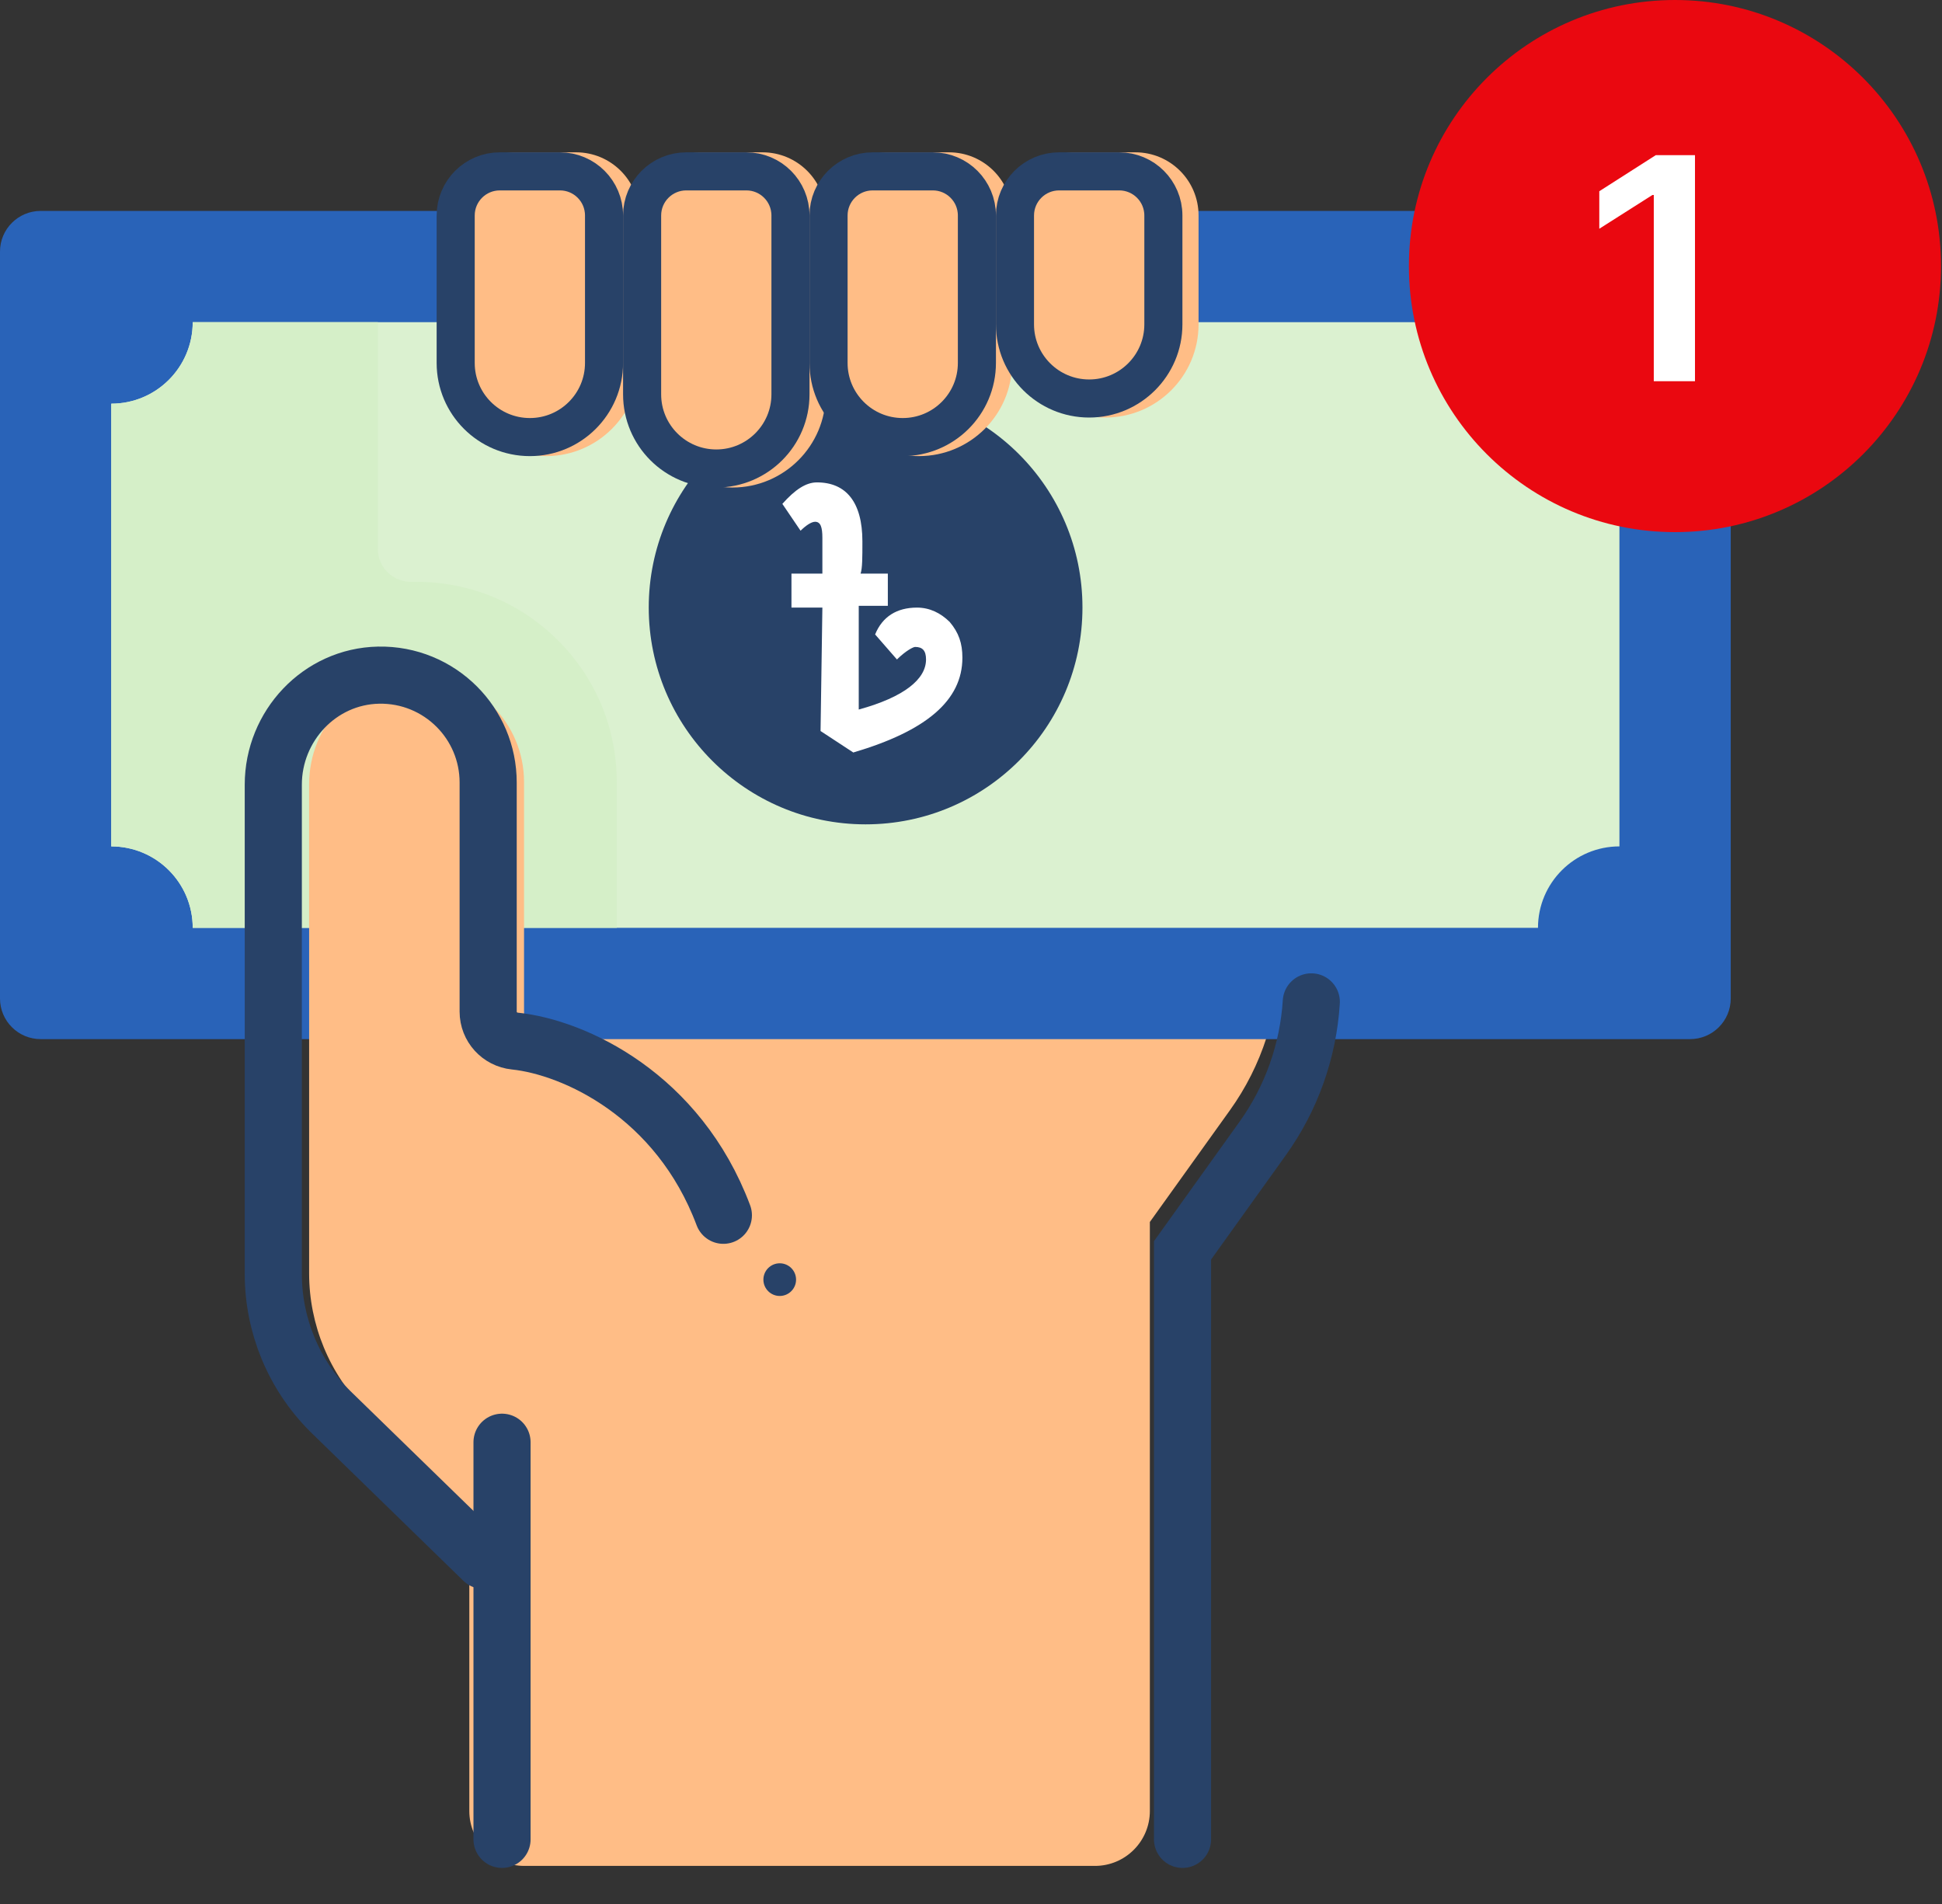 <svg width="51" height="50" viewBox="0 0 51 50" fill="none" xmlns="http://www.w3.org/2000/svg">
<rect x="0" y="0" width="51" height="50" fill="#333333" stroke="none"/>
<path d="M33.592 24.13V25.137C33.592 26.579 33.14 27.985 32.299 29.157L30.197 32.09V47.558C30.197 48.354 29.552 49 28.755 49H13.767C12.971 49 12.325 48.355 12.325 47.558V37.129V13.439H33.592V24.13Z" fill="#FFBD86"/>
<path d="M44.384 5.539C44.973 5.539 45.452 6.017 45.452 6.607V26.221C45.452 26.81 44.974 27.288 44.384 27.288H1.068C0.478 27.288 0 26.81 0 26.221V6.607C0 6.017 0.478 5.539 1.068 5.539H44.384Z" fill="#2963B8"/>
<path d="M40.39 8.461C40.39 9.643 41.348 10.601 42.529 10.601V22.227C41.348 22.227 40.39 23.185 40.39 24.366H5.061C5.061 23.185 4.104 22.227 2.922 22.227V10.601C4.104 10.601 5.061 9.643 5.061 8.461H40.39Z" fill="#DBF1D0"/>
<path d="M14.658 16.822C13.666 15.827 12.345 15.28 10.94 15.28C10.904 15.28 10.868 15.28 10.832 15.281C10.829 15.281 10.825 15.281 10.822 15.281C10.331 15.292 9.923 14.908 9.923 14.416V8.461H5.061C5.061 9.643 4.104 10.601 2.922 10.601V22.227C4.104 22.227 5.061 23.185 5.061 24.366H16.197V20.537C16.197 19.131 15.649 17.811 14.658 16.822Z" fill="#D5EFC8"/>
<path d="M22.732 21.648C25.877 21.648 28.427 19.098 28.427 15.953C28.427 12.808 25.877 10.258 22.732 10.258C19.587 10.258 17.037 12.808 17.037 15.953C17.037 19.098 19.587 21.648 22.732 21.648Z" fill="#284268"/>
<path d="M31.476 5.659V8.518C31.476 9.87 30.379 10.965 29.027 10.965C27.675 10.965 26.579 9.87 26.579 8.518V5.659C26.579 4.742 27.322 4 28.239 4H29.816C30.733 4 31.476 4.742 31.476 5.659Z" fill="#FFBD86"/>
<path d="M26.579 8.518V9.531C26.579 10.883 25.484 11.978 24.132 11.978C22.78 11.978 21.684 10.883 21.684 9.531V5.659C21.684 4.742 22.426 4 23.343 4H24.921C25.837 4 26.579 4.742 26.579 5.659V8.518Z" fill="#FFBD86"/>
<path d="M21.684 9.531V10.356C21.684 11.708 20.587 12.803 19.235 12.803C17.883 12.803 16.787 11.708 16.787 10.356V9.531V5.659C16.787 4.742 17.53 4 18.447 4H20.024C20.941 4 21.684 4.742 21.684 5.659V9.531Z" fill="#FFBD86"/>
<path d="M16.787 5.659V9.531C16.787 10.883 15.691 11.978 14.339 11.978C12.988 11.978 11.892 10.883 11.892 9.531V5.659C11.892 4.742 12.634 4 13.55 4H15.129C16.045 4 16.787 4.742 16.787 5.659Z" fill="#FFBD86"/>
<path d="M20.759 9.531V10.356C20.759 11.431 19.887 12.303 18.811 12.303C17.735 12.303 16.863 11.431 16.863 10.356V9.531V5.659C16.863 5.019 17.382 4.5 18.023 4.5H19.6C20.241 4.5 20.759 5.019 20.759 5.659V9.531Z" stroke="#284268"/>
<path d="M30.552 5.659V8.518C30.552 9.593 29.679 10.465 28.603 10.465C27.527 10.465 26.655 9.593 26.655 8.518V5.659C26.655 5.019 27.174 4.5 27.815 4.5H29.392C30.033 4.5 30.552 5.019 30.552 5.659Z" stroke="#284268"/>
<path d="M25.655 8.518V9.531C25.655 10.607 24.783 11.478 23.707 11.478C22.631 11.478 21.759 10.607 21.759 9.531V5.659C21.759 5.018 22.278 4.5 22.918 4.5H24.496C25.137 4.5 25.655 5.018 25.655 5.659V8.518Z" stroke="#284268"/>
<path d="M15.863 5.659V9.531C15.863 10.607 14.991 11.478 13.915 11.478C12.839 11.478 11.967 10.607 11.967 9.531V5.659C11.967 5.018 12.486 4.5 13.126 4.5H14.704C15.345 4.5 15.863 5.018 15.863 5.659Z" stroke="#284268"/>
<path d="M20.448 36.877C20.448 38.895 18.788 40.519 16.771 40.474L12.955 40.389L9.613 37.047C8.656 36.089 8.118 34.791 8.118 33.438V20.593C8.118 19.048 9.337 17.747 10.882 17.715C11.684 17.699 12.412 18.018 12.935 18.542C13.446 19.052 13.762 19.758 13.762 20.537V26.553C13.762 26.951 14.064 27.284 14.46 27.325C16.027 27.488 17.434 28.192 18.49 29.247C19.7 30.456 20.448 32.128 20.448 33.975V36.877Z" fill="#FFBD86"/>
<path d="M12.693 40.976L8.672 37.061C7.715 36.104 7.177 34.805 7.177 33.452V20.608C7.177 19.063 8.395 17.761 9.94 17.73C10.742 17.714 11.47 18.032 11.994 18.556C12.505 19.067 12.82 19.772 12.82 20.551V26.567C12.82 26.966 13.123 27.298 13.519 27.339C15.086 27.502 17.815 28.762 18.997 31.914" stroke="#284268" stroke-width="1.5" stroke-linecap="round" stroke-linejoin="round"/>
<g clip-path="url(#clip0)">
<path d="M22.409 19.761L21.549 19.197L21.597 15.956L20.785 15.956L20.785 15.064L21.597 15.064L21.597 14.124C21.597 13.842 21.549 13.702 21.406 13.702C21.31 13.702 21.167 13.796 21.024 13.937L20.546 13.232C20.88 12.856 21.167 12.668 21.454 12.668C22.218 12.668 22.648 13.185 22.648 14.218C22.648 14.641 22.648 14.923 22.6 15.064L23.316 15.064L23.316 15.909L22.552 15.909L22.552 18.633C23.746 18.305 24.319 17.835 24.319 17.318C24.319 17.083 24.224 16.989 24.033 16.989C23.985 16.989 23.794 17.083 23.555 17.318L22.982 16.661C23.173 16.191 23.555 15.956 24.08 15.956C24.415 15.956 24.701 16.097 24.94 16.332C25.179 16.614 25.274 16.895 25.274 17.271C25.274 18.398 24.319 19.197 22.409 19.761Z" fill="white"/>
</g>
<path d="M31.055 48.303V32.835L33.157 29.901C33.914 28.846 34.356 27.601 34.437 26.31M13.184 48.303V37.874" stroke="#284268" stroke-width="1.5" stroke-linecap="round"/>
<circle cx="20.477" cy="33.604" r="0.429" fill="#284268"/>
<circle cx="43.987" cy="6.987" r="6.987" fill="#EA0810"/>
<path d="M44.513 4.074H43.484L42 5.022V6.007L43.396 5.12H43.431V10.011H44.513V4.074Z" fill="white"/>
<defs>
<clipPath id="clip0">
<rect width="7.092" height="4.728" fill="white" transform="translate(25.274 12.668) rotate(90)"/>
</clipPath>
</defs>
</svg>
